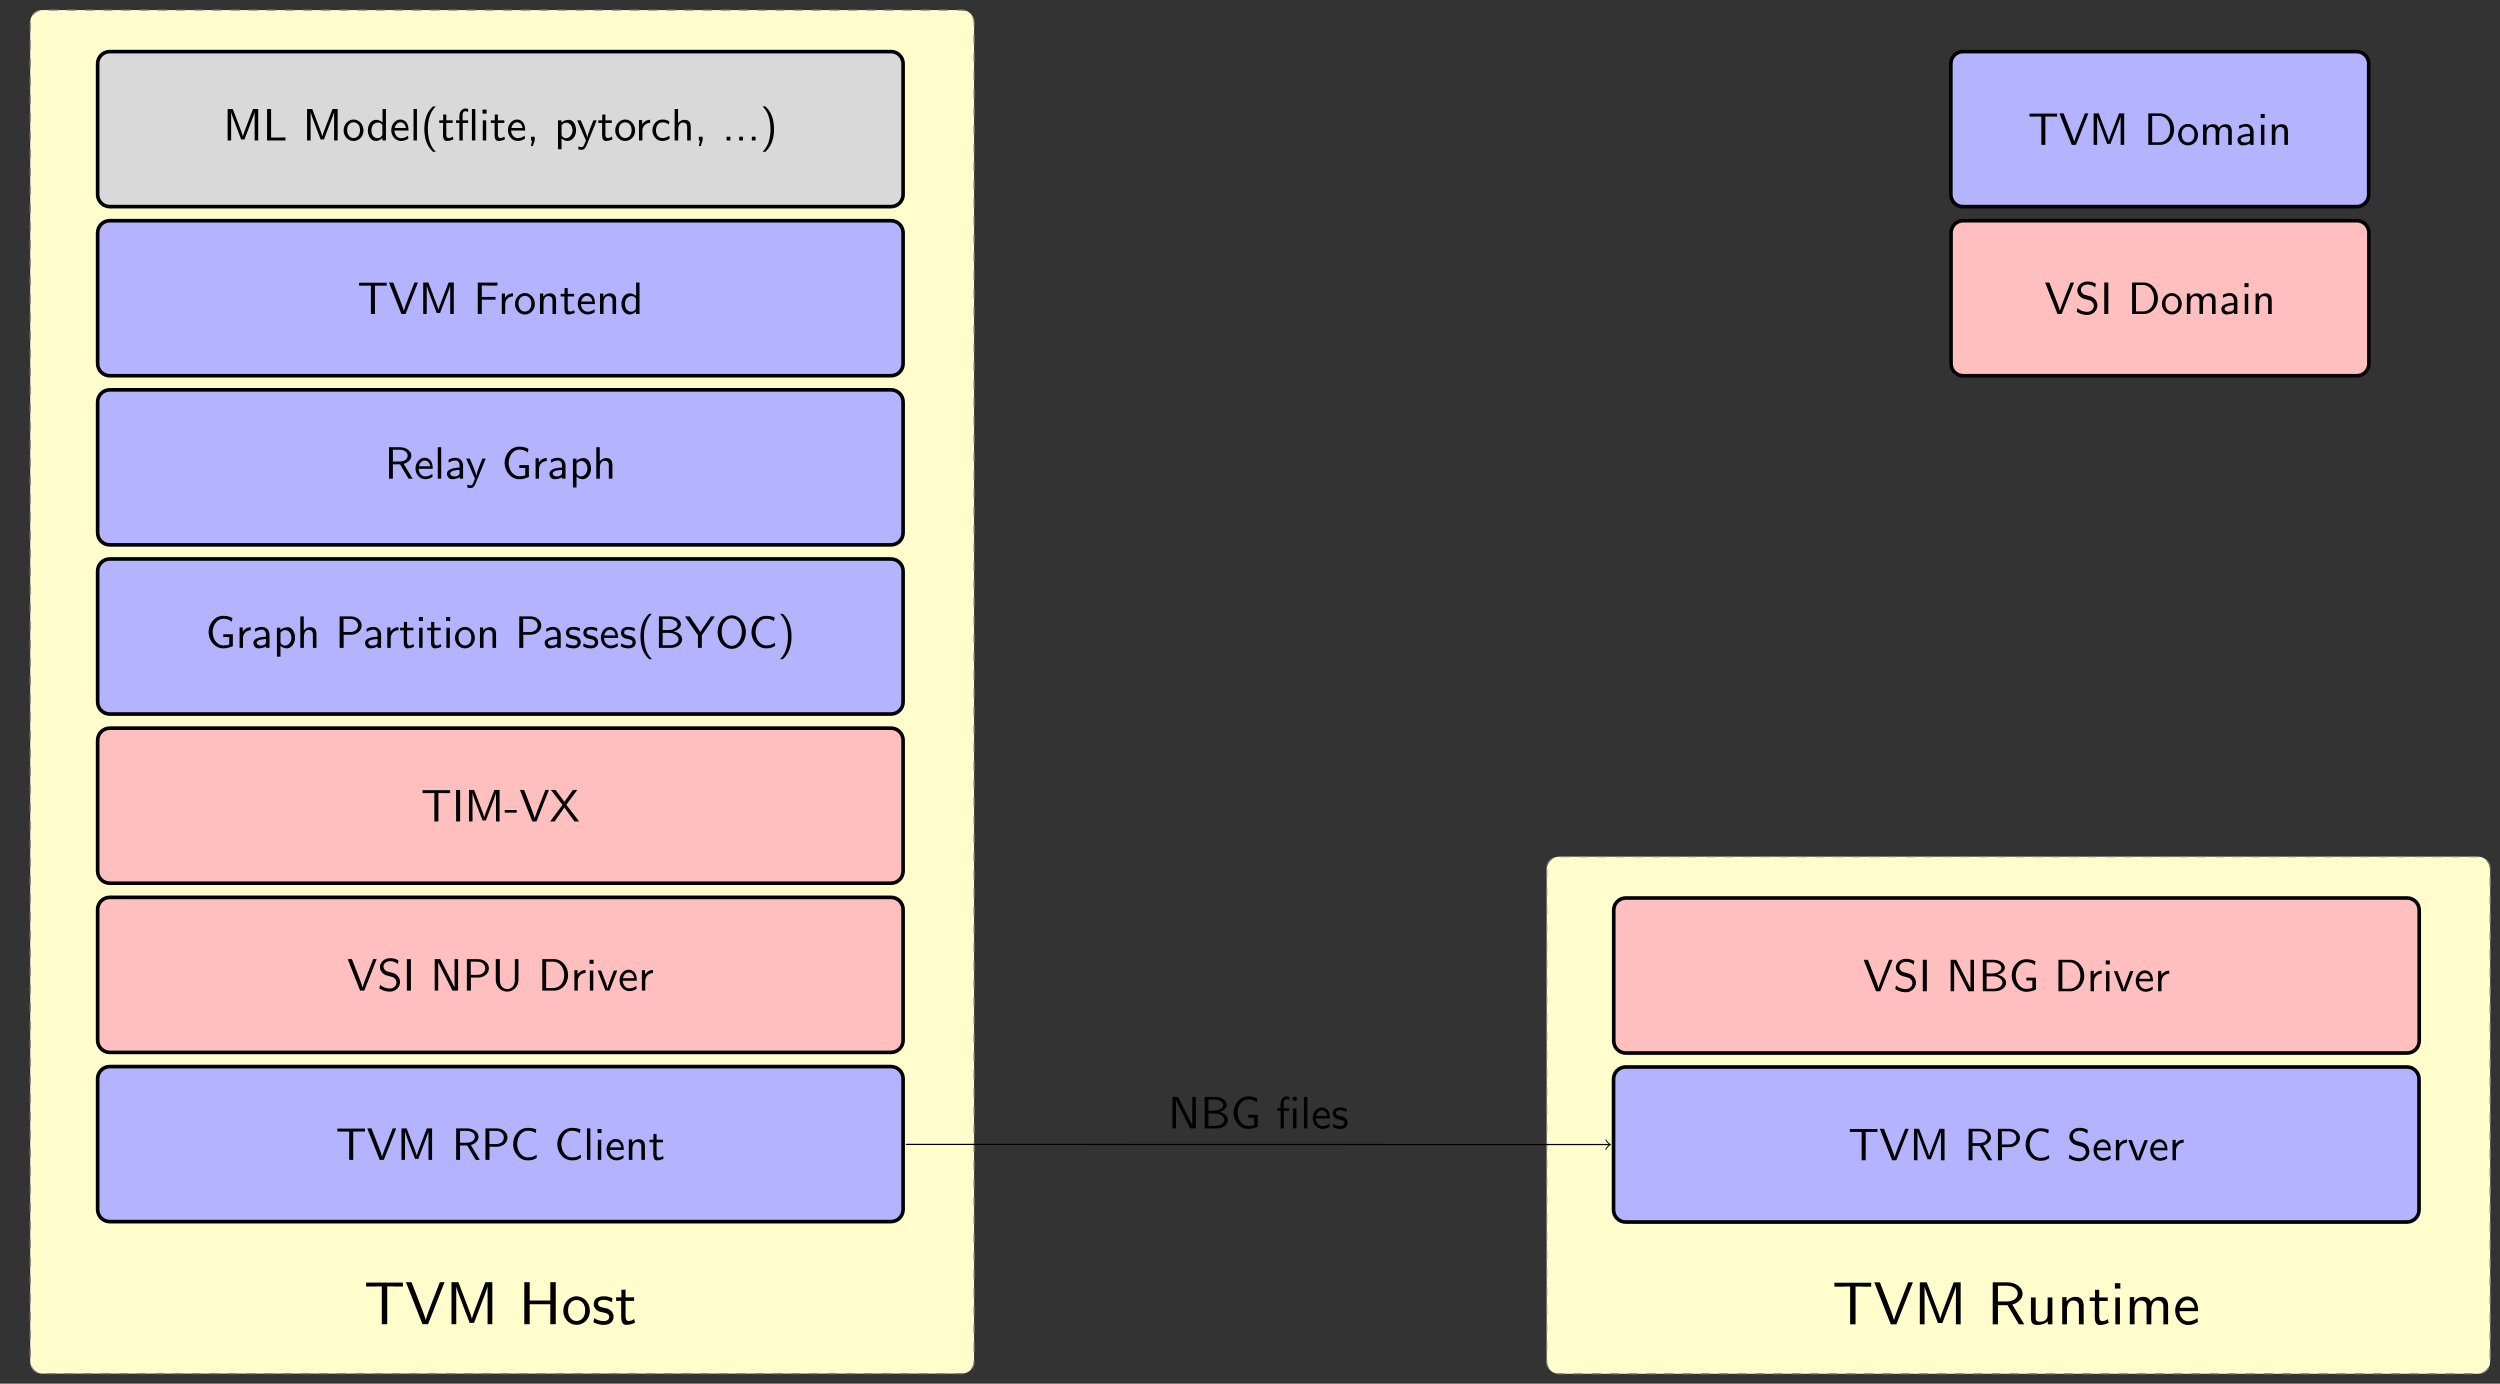 <?xml version="1.0" encoding="UTF-8"?>
<svg xmlns="http://www.w3.org/2000/svg" xmlns:xlink="http://www.w3.org/1999/xlink" width="822.751pt" height="455.374pt" viewBox="0 0 822.751 455.374" version="1.1">
<rect x="0" y="0" width="822.751" height="455.374" fill="#333333" stroke="none"/>
<defs>
<g>
<symbol overflow="visible" id="glyph0-0">
<path style="stroke:none;" d=""/>
</symbol>
<symbol overflow="visible" id="glyph0-1">
<path style="stroke:none;" d="M 7.922 -5.297 C 7.391 -3.938 6.688 -2.094 6.531 -1.391 L 6.516 -1.391 C 6.438 -1.703 6.266 -2.25 6.031 -2.891 L 3.688 -9.062 L 3.188 -10.359 L 1.5 -10.359 L 1.5 0 L 2.656 0 L 2.656 -9.266 L 2.672 -9.266 C 2.766 -8.781 3.359 -7.156 3.75 -6.141 L 5.953 -0.328 L 7.047 -0.328 L 9.031 -5.531 C 9.516 -6.75 9.656 -7.125 9.75 -7.422 C 9.906 -7.859 10.312 -8.938 10.375 -9.281 L 10.391 -9.266 L 10.391 0 L 11.562 0 L 11.562 -10.359 L 9.859 -10.359 Z M 7.922 -5.297 "/>
</symbol>
<symbol overflow="visible" id="glyph0-2">
<path style="stroke:none;" d="M 2.734 -10.359 L 1.406 -10.359 L 1.406 0 L 7.453 0 L 7.453 -0.984 C 6.125 -0.969 4.797 -0.953 3.469 -0.953 L 2.734 -0.953 Z M 2.734 -10.359 "/>
</symbol>
<symbol overflow="visible" id="glyph0-3">
<path style="stroke:none;" d="M 7 -3.281 C 7 -5.281 5.516 -6.891 3.734 -6.891 C 1.891 -6.891 0.453 -5.25 0.453 -3.281 C 0.453 -1.312 1.969 0.172 3.719 0.172 C 5.516 0.172 7 -1.344 7 -3.281 Z M 3.719 -0.797 C 2.688 -0.797 1.609 -1.625 1.609 -3.438 C 1.609 -5.25 2.75 -5.969 3.719 -5.969 C 4.766 -5.969 5.844 -5.203 5.844 -3.438 C 5.844 -1.672 4.828 -0.797 3.719 -0.797 Z M 3.719 -0.797 "/>
</symbol>
<symbol overflow="visible" id="glyph0-4">
<path style="stroke:none;" d="M 6.484 -10.359 L 5.359 -10.359 L 5.359 -5.969 C 4.578 -6.625 3.734 -6.797 3.188 -6.797 C 1.703 -6.797 0.531 -5.25 0.531 -3.312 C 0.531 -1.359 1.688 0.172 3.109 0.172 C 3.594 0.172 4.484 0.031 5.312 -0.781 L 5.312 0 L 6.484 0 Z M 5.312 -2.078 C 5.312 -1.859 5.297 -1.594 4.828 -1.172 C 4.484 -0.859 4.109 -0.75 3.719 -0.75 C 2.797 -0.75 1.703 -1.453 1.703 -3.297 C 1.703 -5.266 2.984 -5.891 3.875 -5.891 C 4.547 -5.891 4.984 -5.547 5.312 -5.062 Z M 5.312 -2.078 "/>
</symbol>
<symbol overflow="visible" id="glyph0-5">
<path style="stroke:none;" d="M 6.188 -3.266 C 6.188 -3.781 6.172 -4.906 5.594 -5.797 C 4.969 -6.719 4.062 -6.891 3.531 -6.891 C 1.859 -6.891 0.516 -5.297 0.516 -3.375 C 0.516 -1.406 1.953 0.172 3.75 0.172 C 4.688 0.172 5.547 -0.188 6.125 -0.609 L 6.031 -1.578 C 5.094 -0.812 4.109 -0.75 3.766 -0.75 C 2.562 -0.75 1.609 -1.812 1.562 -3.266 Z M 1.641 -4.094 C 1.875 -5.234 2.672 -5.969 3.531 -5.969 C 4.297 -5.969 5.141 -5.469 5.328 -4.094 Z M 1.641 -4.094 "/>
</symbol>
<symbol overflow="visible" id="glyph0-6">
<path style="stroke:none;" d="M 2.328 -10.359 L 1.203 -10.359 L 1.203 0 L 2.328 0 Z M 2.328 -10.359 "/>
</symbol>
<symbol overflow="visible" id="glyph0-7">
<path style="stroke:none;" d="M 4.047 -11.203 C 3.562 -10.75 2.562 -9.844 1.875 -8 C 1.281 -6.406 1.188 -4.828 1.188 -3.734 C 1.188 1.094 3.328 3.078 4.047 3.734 L 4.953 3.734 C 4.25 3.016 2.344 1.094 2.344 -3.734 C 2.344 -4.578 2.391 -6.312 3 -8.078 C 3.609 -9.812 4.469 -10.703 4.953 -11.203 Z M 4.047 -11.203 "/>
</symbol>
<symbol overflow="visible" id="glyph0-8">
<path style="stroke:none;" d="M 2.609 -5.766 L 4.719 -5.766 L 4.719 -6.625 L 2.609 -6.625 L 2.609 -8.531 L 1.578 -8.531 L 1.578 -6.625 L 0.281 -6.625 L 0.281 -5.766 L 1.531 -5.766 L 1.531 -1.781 C 1.531 -0.875 1.75 0.172 2.781 0.172 C 3.828 0.172 4.578 -0.203 4.953 -0.406 L 4.719 -1.281 C 4.328 -0.969 3.859 -0.797 3.375 -0.797 C 2.828 -0.797 2.609 -1.234 2.609 -2.031 Z M 2.609 -5.766 "/>
</symbol>
<symbol overflow="visible" id="glyph0-9">
<path style="stroke:none;" d="M 2.625 -5.766 L 4.391 -5.766 L 4.391 -6.625 L 2.578 -6.625 L 2.578 -8.438 C 2.578 -9.391 3.125 -9.625 3.5 -9.625 C 3.797 -9.625 4.125 -9.531 4.391 -9.359 L 4.391 -10.359 C 4.297 -10.391 3.922 -10.531 3.5 -10.531 C 2.391 -10.531 1.516 -9.484 1.516 -7.984 L 1.516 -6.625 L 0.406 -6.625 L 0.406 -5.766 L 1.516 -5.766 L 1.516 0 L 2.625 0 Z M 6.766 -10.359 L 5.641 -10.359 L 5.641 0 L 6.766 0 Z M 6.766 -10.359 "/>
</symbol>
<symbol overflow="visible" id="glyph0-10">
<path style="stroke:none;" d="M 2.438 -10.156 L 1.109 -10.156 L 1.109 -8.828 L 2.438 -8.828 Z M 2.328 -6.625 L 1.203 -6.625 L 1.203 0 L 2.328 0 Z M 2.328 -6.625 "/>
</symbol>
<symbol overflow="visible" id="glyph0-11">
<path style="stroke:none;" d="M 2.688 -0.016 L 2.688 -1.234 L 1.453 -1.234 L 1.453 0 L 1.828 0 L 1.453 1.859 L 2.062 1.859 Z M 2.688 -0.016 "/>
</symbol>
<symbol overflow="visible" id="glyph0-12">
<path style="stroke:none;" d="M 2.391 -0.688 C 2.859 -0.25 3.516 0.172 4.406 0.172 C 5.859 0.172 7.172 -1.297 7.172 -3.328 C 7.172 -5.125 6.234 -6.797 4.797 -6.797 C 3.906 -6.797 3.031 -6.484 2.344 -5.906 L 2.344 -6.625 L 1.219 -6.625 L 1.219 2.891 L 2.391 2.891 Z M 2.391 -4.969 C 2.75 -5.5 3.328 -5.844 3.969 -5.844 C 5.109 -5.844 6 -4.703 6 -3.328 C 6 -1.797 4.938 -0.75 3.828 -0.75 C 3.234 -0.75 2.844 -1.047 2.547 -1.453 C 2.391 -1.672 2.391 -1.703 2.391 -1.969 Z M 2.391 -4.969 "/>
</symbol>
<symbol overflow="visible" id="glyph0-13">
<path style="stroke:none;" d="M 6.656 -6.625 L 5.547 -6.625 C 3.594 -1.875 3.562 -1.188 3.562 -0.844 L 3.547 -0.844 C 3.453 -1.859 2.25 -4.625 2.203 -4.766 L 1.391 -6.625 L 0.203 -6.625 L 3.109 0 C 2.922 0.469 2.625 1.203 2.562 1.344 C 2.188 2.203 1.922 2.203 1.719 2.203 C 1.484 2.203 1 2.156 0.547 1.969 L 0.641 2.938 C 0.969 3.016 1.391 3.062 1.719 3.062 C 2.234 3.062 2.797 2.891 3.406 1.359 Z M 6.656 -6.625 "/>
</symbol>
<symbol overflow="visible" id="glyph0-14">
<path style="stroke:none;" d="M 2.344 -3.203 C 2.344 -4.688 3.422 -5.766 4.891 -5.797 L 4.891 -6.797 C 3.562 -6.781 2.734 -6.047 2.266 -5.359 L 2.266 -6.719 L 1.219 -6.719 L 1.219 0 L 2.344 0 Z M 2.344 -3.203 "/>
</symbol>
<symbol overflow="visible" id="glyph0-15">
<path style="stroke:none;" d="M 6.125 -6.25 C 5.25 -6.75 4.734 -6.891 3.828 -6.891 C 1.75 -6.891 0.531 -5.078 0.531 -3.312 C 0.531 -1.469 1.891 0.172 3.766 0.172 C 4.578 0.172 5.391 -0.047 6.203 -0.594 L 6.109 -1.594 C 5.344 -1 4.547 -0.797 3.781 -0.797 C 2.547 -0.797 1.703 -1.859 1.703 -3.328 C 1.703 -4.5 2.25 -5.938 3.844 -5.938 C 4.609 -5.938 5.125 -5.812 5.938 -5.266 Z M 6.125 -6.25 "/>
</symbol>
<symbol overflow="visible" id="glyph0-16">
<path style="stroke:none;" d="M 6.5 -4.453 C 6.5 -5.438 6.281 -6.797 4.453 -6.797 C 3.531 -6.797 2.812 -6.328 2.328 -5.719 L 2.328 -10.359 L 1.203 -10.359 L 1.203 0 L 2.375 0 L 2.375 -3.656 C 2.375 -4.641 2.75 -5.891 3.891 -5.891 C 5.312 -5.891 5.328 -4.828 5.328 -4.344 L 5.328 0 L 6.5 0 Z M 6.5 -4.453 "/>
</symbol>
<symbol overflow="visible" id="glyph0-17">
<path style="stroke:none;" d="M 2.688 -1.234 L 1.453 -1.234 L 1.453 0 L 2.688 0 Z M 2.688 -1.234 "/>
</symbol>
<symbol overflow="visible" id="glyph0-18">
<path style="stroke:none;" d="M 1.75 3.734 C 2.219 3.281 3.219 2.375 3.906 0.531 C 4.516 -1.062 4.609 -2.641 4.609 -3.734 C 4.609 -8.562 2.469 -10.547 1.75 -11.203 L 0.844 -11.203 C 1.547 -10.484 3.453 -8.562 3.453 -3.734 C 3.453 -2.891 3.406 -1.156 2.797 0.609 C 2.188 2.344 1.328 3.234 0.844 3.734 Z M 1.75 3.734 "/>
</symbol>
<symbol overflow="visible" id="glyph0-19">
<path style="stroke:none;" d="M 5.75 -9.328 L 7.078 -9.328 C 7.266 -9.328 7.438 -9.312 7.625 -9.312 L 9.625 -9.312 L 9.625 -10.281 L 0.531 -10.281 L 0.531 -9.312 L 2.547 -9.312 C 2.719 -9.312 2.891 -9.328 3.078 -9.328 L 4.422 -9.328 L 4.422 0 L 5.75 0 Z M 5.75 -9.328 "/>
</symbol>
<symbol overflow="visible" id="glyph0-20">
<path style="stroke:none;" d="M 9.734 -10.359 L 8.578 -10.359 L 6.594 -5.266 C 6.344 -4.641 5.234 -1.766 5.094 -1.078 L 5.078 -1.078 C 4.953 -1.672 4.312 -3.312 4.188 -3.672 L 1.594 -10.359 L 0.203 -10.359 L 4.281 0 L 5.656 0 Z M 9.734 -10.359 "/>
</symbol>
<symbol overflow="visible" id="glyph0-21">
<path style="stroke:none;" d="M 7.25 -4.703 L 7.25 -5.609 L 2.734 -5.609 L 2.734 -9.359 L 4.688 -9.359 C 4.875 -9.359 5.047 -9.344 5.234 -9.344 L 7.859 -9.344 L 7.859 -10.328 L 1.406 -10.328 L 1.406 0 L 2.734 0 L 2.734 -4.703 Z M 7.25 -4.703 "/>
</symbol>
<symbol overflow="visible" id="glyph0-22">
<path style="stroke:none;" d="M 6.5 -4.453 C 6.5 -5.438 6.281 -6.797 4.453 -6.797 C 3.109 -6.797 2.375 -5.781 2.281 -5.656 L 2.281 -6.719 L 1.203 -6.719 L 1.203 0 L 2.375 0 L 2.375 -3.656 C 2.375 -4.641 2.75 -5.891 3.891 -5.891 C 5.312 -5.891 5.328 -4.828 5.328 -4.344 L 5.328 0 L 6.5 0 Z M 6.5 -4.453 "/>
</symbol>
<symbol overflow="visible" id="glyph0-23">
<path style="stroke:none;" d="M 6.266 -4.875 C 7.797 -5.312 8.797 -6.375 8.797 -7.594 C 8.797 -9.062 7.172 -10.359 5.031 -10.359 L 1.438 -10.359 L 1.438 0 L 2.719 0 L 2.719 -4.734 L 5.078 -4.734 L 7.891 0 L 9.219 0 Z M 2.719 -5.641 L 2.719 -9.531 L 4.875 -9.531 C 6.609 -9.531 7.594 -8.656 7.594 -7.594 C 7.594 -6.531 6.625 -5.641 4.875 -5.641 Z M 2.719 -5.641 "/>
</symbol>
<symbol overflow="visible" id="glyph0-24">
<path style="stroke:none;" d="M 5.953 -4.312 C 5.953 -5.844 4.875 -6.891 3.5 -6.891 C 2.531 -6.891 1.859 -6.641 1.156 -6.25 L 1.234 -5.266 C 2.016 -5.812 2.766 -6 3.5 -6 C 4.203 -6 4.797 -5.406 4.797 -4.297 L 4.797 -3.656 C 2.547 -3.625 0.656 -3 0.656 -1.688 C 0.656 -1.047 1.062 0.172 2.359 0.172 C 2.562 0.172 3.969 0.141 4.844 -0.531 L 4.844 0 L 5.953 0 Z M 4.797 -1.969 C 4.797 -1.688 4.797 -1.312 4.281 -1.031 C 3.859 -0.766 3.281 -0.75 3.125 -0.75 C 2.406 -0.75 1.734 -1.094 1.734 -1.719 C 1.734 -2.766 4.156 -2.875 4.797 -2.891 Z M 4.797 -1.969 "/>
</symbol>
<symbol overflow="visible" id="glyph0-25">
<path style="stroke:none;" d="M 8.969 -4.469 L 5.812 -4.469 L 5.812 -3.547 L 7.781 -3.547 L 7.781 -1.109 C 7.188 -0.891 6.469 -0.797 5.828 -0.797 C 3.859 -0.797 2.328 -2.781 2.328 -5.203 C 2.328 -7.547 3.828 -9.578 5.797 -9.578 C 7 -9.578 7.859 -9.219 8.625 -8.594 L 8.828 -9.812 C 7.984 -10.344 6.828 -10.547 5.844 -10.547 C 2.953 -10.547 0.984 -7.938 0.984 -5.203 C 0.984 -2.484 2.969 0.172 5.844 0.172 C 6.953 0.172 7.969 -0.141 8.969 -0.562 Z M 8.969 -4.469 "/>
</symbol>
<symbol overflow="visible" id="glyph0-26">
<path style="stroke:none;" d="M 5.266 -4.312 C 7.109 -4.312 8.688 -5.672 8.688 -7.344 C 8.688 -8.953 7.219 -10.359 5.156 -10.359 L 1.438 -10.359 L 1.438 0 L 2.766 0 L 2.766 -4.312 Z M 4.828 -9.531 C 6.469 -9.531 7.484 -8.625 7.484 -7.344 C 7.484 -6.172 6.547 -5.188 4.828 -5.188 L 2.719 -5.188 L 2.719 -9.531 Z M 4.828 -9.531 "/>
</symbol>
<symbol overflow="visible" id="glyph0-27">
<path style="stroke:none;" d="M 5.125 -6.406 C 4.344 -6.766 3.734 -6.891 2.969 -6.891 C 2.594 -6.891 0.5 -6.891 0.5 -4.922 C 0.5 -4.203 0.922 -3.719 1.297 -3.438 C 1.766 -3.109 2.094 -3.047 2.906 -2.891 C 3.453 -2.781 4.312 -2.594 4.312 -1.812 C 4.312 -0.781 3.141 -0.781 2.906 -0.781 C 1.703 -0.781 0.859 -1.328 0.594 -1.516 L 0.422 -0.5 C 0.891 -0.25 1.719 0.172 2.922 0.172 C 3.203 0.172 4.016 0.172 4.656 -0.312 C 5.125 -0.672 5.375 -1.266 5.375 -1.906 C 5.375 -2.734 4.828 -3.234 4.797 -3.281 C 4.219 -3.812 3.812 -3.906 3.062 -4.031 C 2.234 -4.203 1.547 -4.344 1.547 -5.078 C 1.547 -6 2.625 -6 2.828 -6 C 3.297 -6 4.094 -5.938 4.938 -5.438 Z M 5.125 -6.406 "/>
</symbol>
<symbol overflow="visible" id="glyph0-28">
<path style="stroke:none;" d="M 1.453 -10.359 L 1.453 0 L 5.391 0 C 7.547 0 9.109 -1.344 9.109 -2.812 C 9.109 -4.109 7.812 -5.172 6.234 -5.422 C 7.594 -5.766 8.703 -6.625 8.703 -7.766 C 8.703 -9.141 7.109 -10.359 4.984 -10.359 Z M 2.688 -5.844 L 2.688 -9.531 L 4.578 -9.531 C 6.234 -9.531 7.547 -8.734 7.547 -7.75 C 7.547 -6.859 6.484 -5.844 4.422 -5.844 Z M 2.688 -0.844 L 2.688 -4.922 L 4.859 -4.922 C 6.438 -4.922 7.906 -4.016 7.906 -2.828 C 7.906 -1.703 6.594 -0.844 4.969 -0.844 Z M 2.688 -0.844 "/>
</symbol>
<symbol overflow="visible" id="glyph0-29">
<path style="stroke:none;" d="M 9.906 -10.359 L 8.594 -10.359 L 6.281 -6.984 C 6.203 -6.891 6.125 -6.766 6.016 -6.609 L 5.109 -5.188 C 4.828 -5.641 4.828 -5.672 4.578 -6.031 L 1.609 -10.359 L 0.047 -10.359 L 4.328 -4.156 L 4.328 0 L 5.609 0 L 5.609 -4.141 Z M 9.906 -10.359 "/>
</symbol>
<symbol overflow="visible" id="glyph0-30">
<path style="stroke:none;" d="M 10.141 -5.156 C 10.141 -8.297 7.984 -10.688 5.5 -10.688 C 2.953 -10.688 0.844 -8.266 0.844 -5.156 C 0.844 -1.984 3.047 0.328 5.484 0.328 C 7.984 0.328 10.141 -2.016 10.141 -5.156 Z M 5.5 -0.641 C 3.734 -0.641 2.172 -2.516 2.172 -5.375 C 2.172 -8.109 3.812 -9.734 5.484 -9.734 C 7.219 -9.734 8.812 -8.047 8.812 -5.375 C 8.812 -2.469 7.203 -0.641 5.5 -0.641 Z M 5.5 -0.641 "/>
</symbol>
<symbol overflow="visible" id="glyph0-31">
<path style="stroke:none;" d="M 8.688 -1.703 C 7.812 -1.125 7.297 -0.812 5.828 -0.812 C 3.672 -0.812 2.328 -3.047 2.328 -5.203 C 2.328 -7.234 3.562 -9.578 5.859 -9.578 C 6.922 -9.578 7.594 -9.328 8.406 -8.797 L 8.625 -10.016 C 7.984 -10.344 6.828 -10.531 5.875 -10.531 C 3.109 -10.531 0.984 -8.203 0.984 -5.062 C 0.984 -2.703 2.766 0.172 5.875 0.172 C 7.25 0.172 7.812 -0.078 8.781 -0.672 Z M 8.688 -1.703 "/>
</symbol>
<symbol overflow="visible" id="glyph0-32">
<path style="stroke:none;" d="M 2.734 -10.359 L 1.406 -10.359 L 1.406 0 L 2.734 0 Z M 2.734 -10.359 "/>
</symbol>
<symbol overflow="visible" id="glyph0-33">
<path style="stroke:none;" d="M 4.125 -2.891 L 4.125 -3.75 L 0.172 -3.75 L 0.172 -2.891 Z M 4.125 -2.891 "/>
</symbol>
<symbol overflow="visible" id="glyph0-34">
<path style="stroke:none;" d="M 5.516 -5.469 L 9.109 -10.359 L 7.672 -10.359 L 4.875 -6.469 L 1.969 -10.359 L 0.422 -10.359 L 4.234 -5.469 L 0.203 0 L 1.641 0 L 4.875 -4.578 L 8.188 0 L 9.734 0 Z M 5.516 -5.469 "/>
</symbol>
<symbol overflow="visible" id="glyph0-35">
<path style="stroke:none;" d="M 6.953 -9.953 C 6.125 -10.438 5.297 -10.688 4.219 -10.688 C 2.141 -10.688 0.844 -9.234 0.844 -7.75 C 0.844 -7.109 1.047 -6.484 1.641 -5.859 C 2.266 -5.188 2.922 -5 3.812 -4.797 C 5.078 -4.484 5.234 -4.438 5.641 -4.062 C 5.938 -3.812 6.281 -3.312 6.281 -2.672 C 6.281 -1.688 5.453 -0.703 4.094 -0.703 C 3.484 -0.703 2.141 -0.844 0.875 -1.906 L 0.656 -0.703 C 1.969 0.125 3.172 0.328 4.109 0.328 C 6.078 0.328 7.453 -1.188 7.453 -2.828 C 7.453 -3.797 6.984 -4.516 6.656 -4.875 C 5.953 -5.609 5.469 -5.75 4.094 -6.094 C 3.219 -6.297 2.984 -6.359 2.547 -6.75 C 2.438 -6.844 2.016 -7.281 2.016 -7.938 C 2.016 -8.812 2.828 -9.703 4.203 -9.703 C 5.453 -9.703 6.172 -9.219 6.719 -8.75 Z M 6.953 -9.953 "/>
</symbol>
<symbol overflow="visible" id="glyph0-36">
<path style="stroke:none;" d="M 3.281 -10.359 L 1.438 -10.359 L 1.438 0 L 2.594 0 L 2.594 -9.312 L 2.609 -9.312 C 2.891 -8.688 3.531 -7.422 3.609 -7.266 L 7.281 0 L 9.125 0 L 9.125 -10.359 L 7.969 -10.359 L 7.969 -1.062 L 7.953 -1.062 C 7.656 -1.672 7.031 -2.938 6.953 -3.109 Z M 3.281 -10.359 "/>
</symbol>
<symbol overflow="visible" id="glyph0-37">
<path style="stroke:none;" d="M 8.859 -10.359 L 7.688 -10.359 L 7.688 -3.469 C 7.688 -1.5 6.438 -0.516 5.188 -0.516 C 3.953 -0.516 2.734 -1.453 2.734 -3.469 L 2.734 -10.359 L 1.406 -10.359 L 1.406 -3.484 C 1.406 -1.297 3.156 0.328 5.172 0.328 C 7.172 0.328 8.859 -1.312 8.859 -3.484 Z M 8.859 -10.359 "/>
</symbol>
<symbol overflow="visible" id="glyph0-38">
<path style="stroke:none;" d="M 1.438 -10.359 L 1.438 0 L 5.359 0 C 7.906 0 9.938 -2.266 9.938 -5.094 C 9.938 -7.984 7.922 -10.359 5.344 -10.359 Z M 2.719 -0.844 L 2.719 -9.531 L 5 -9.531 C 7.094 -9.531 8.656 -7.719 8.656 -5.094 C 8.656 -2.547 7.094 -0.844 5 -0.844 Z M 2.719 -0.844 "/>
</symbol>
<symbol overflow="visible" id="glyph0-39">
<path style="stroke:none;" d="M 6.656 -6.625 L 5.547 -6.625 L 4.359 -3.531 C 4.047 -2.703 3.578 -1.5 3.469 -0.797 L 3.453 -0.797 C 3.359 -1.328 2.969 -2.359 2.828 -2.766 L 1.375 -6.625 L 0.203 -6.625 L 2.781 0 L 4.094 0 Z M 6.656 -6.625 "/>
</symbol>
<symbol overflow="visible" id="glyph0-40">
<path style="stroke:none;" d="M 6.828 -10.375 L 5.594 -10.375 L 5.594 -9.141 L 6.828 -9.141 Z M 6.766 -6.625 L 5.641 -6.625 L 5.641 0 L 6.766 0 Z M 2.625 -5.766 L 4.391 -5.766 L 4.391 -6.625 L 2.578 -6.625 L 2.578 -8.438 C 2.578 -9.391 3.125 -9.625 3.5 -9.625 C 3.812 -9.625 4.141 -9.516 4.391 -9.344 L 4.391 -10.359 C 4.297 -10.391 3.922 -10.531 3.5 -10.531 C 2.391 -10.531 1.516 -9.484 1.516 -7.984 L 1.516 -6.625 L 0.406 -6.625 L 0.406 -5.766 L 1.516 -5.766 L 1.516 0 L 2.625 0 Z M 2.625 -5.766 "/>
</symbol>
<symbol overflow="visible" id="glyph0-41">
<path style="stroke:none;" d="M 10.656 -4.453 C 10.656 -5.453 10.406 -6.797 8.609 -6.797 C 7.703 -6.797 6.938 -6.375 6.375 -5.578 C 5.984 -6.703 4.938 -6.797 4.469 -6.797 C 3.391 -6.797 2.688 -6.188 2.281 -5.641 L 2.281 -6.719 L 1.203 -6.719 L 1.203 0 L 2.375 0 L 2.375 -3.656 C 2.375 -4.672 2.781 -5.891 3.891 -5.891 C 5.266 -5.891 5.344 -4.922 5.344 -4.344 L 5.344 0 L 6.516 0 L 6.516 -3.656 C 6.516 -4.672 6.922 -5.891 8.016 -5.891 C 9.406 -5.891 9.484 -4.922 9.484 -4.344 L 9.484 0 L 10.656 0 Z M 10.656 -4.453 "/>
</symbol>
<symbol overflow="visible" id="glyph1-0">
<path style="stroke:none;" d=""/>
</symbol>
<symbol overflow="visible" id="glyph1-1">
<path style="stroke:none;" d="M 7.672 -12.438 L 9.438 -12.438 C 9.688 -12.438 9.922 -12.406 10.156 -12.406 L 12.828 -12.406 L 12.828 -13.703 L 0.719 -13.703 L 0.719 -12.406 L 3.391 -12.406 C 3.625 -12.406 3.859 -12.438 4.109 -12.438 L 5.891 -12.438 L 5.891 0 L 7.672 0 Z M 7.672 -12.438 "/>
</symbol>
<symbol overflow="visible" id="glyph1-2">
<path style="stroke:none;" d="M 12.984 -13.828 L 11.438 -13.828 L 8.781 -7.016 C 8.469 -6.203 6.969 -2.344 6.797 -1.438 L 6.766 -1.438 C 6.609 -2.234 5.75 -4.422 5.578 -4.906 L 2.125 -13.828 L 0.281 -13.828 L 5.719 0 L 7.547 0 Z M 12.984 -13.828 "/>
</symbol>
<symbol overflow="visible" id="glyph1-3">
<path style="stroke:none;" d="M 10.562 -7.078 C 9.859 -5.266 8.922 -2.781 8.703 -1.859 L 8.688 -1.859 C 8.594 -2.266 8.344 -3.016 8.047 -3.844 L 4.922 -12.094 L 4.25 -13.828 L 1.984 -13.828 L 1.984 0 L 3.547 0 L 3.547 -12.344 L 3.562 -12.344 C 3.688 -11.719 4.484 -9.547 5 -8.188 L 7.953 -0.438 L 9.406 -0.438 L 12.047 -7.375 C 12.688 -9 12.875 -9.5 13.016 -9.906 C 13.203 -10.484 13.75 -11.906 13.844 -12.375 L 13.859 -12.344 L 13.859 0 L 15.422 0 L 15.422 -13.828 L 13.141 -13.828 Z M 10.562 -7.078 "/>
</symbol>
<symbol overflow="visible" id="glyph1-4">
<path style="stroke:none;" d="M 12.219 -13.828 L 10.438 -13.828 L 10.438 -7.797 L 3.641 -7.797 L 3.641 -13.828 L 1.875 -13.828 L 1.875 0 L 3.641 0 L 3.641 -6.578 L 10.438 -6.578 L 10.438 0 L 12.219 0 Z M 12.219 -13.828 "/>
</symbol>
<symbol overflow="visible" id="glyph1-5">
<path style="stroke:none;" d="M 9.344 -4.375 C 9.344 -7.047 7.344 -9.188 4.984 -9.188 C 2.531 -9.188 0.594 -7 0.594 -4.375 C 0.594 -1.75 2.625 0.219 4.953 0.219 C 7.344 0.219 9.344 -1.797 9.344 -4.375 Z M 4.953 -1.062 C 3.578 -1.062 2.156 -2.172 2.156 -4.578 C 2.156 -7 3.672 -7.969 4.953 -7.969 C 6.359 -7.969 7.797 -6.938 7.797 -4.578 C 7.797 -2.234 6.438 -1.062 4.953 -1.062 Z M 4.953 -1.062 "/>
</symbol>
<symbol overflow="visible" id="glyph1-6">
<path style="stroke:none;" d="M 6.828 -8.547 C 5.797 -9.031 4.984 -9.188 3.969 -9.188 C 3.469 -9.188 0.656 -9.188 0.656 -6.578 C 0.656 -5.594 1.234 -4.953 1.734 -4.578 C 2.344 -4.141 2.781 -4.062 3.891 -3.844 C 4.609 -3.703 5.75 -3.469 5.75 -2.406 C 5.75 -1.031 4.188 -1.031 3.891 -1.031 C 2.266 -1.031 1.156 -1.766 0.797 -2.016 L 0.562 -0.656 C 1.188 -0.344 2.297 0.219 3.906 0.219 C 4.266 0.219 5.359 0.219 6.219 -0.422 C 6.828 -0.891 7.172 -1.688 7.172 -2.547 C 7.172 -3.641 6.438 -4.328 6.391 -4.375 C 5.625 -5.078 5.078 -5.203 4.078 -5.375 C 2.984 -5.594 2.078 -5.797 2.078 -6.766 C 2.078 -8.016 3.5 -8.016 3.766 -8.016 C 4.406 -8.016 5.453 -7.922 6.594 -7.25 Z M 6.828 -8.547 "/>
</symbol>
<symbol overflow="visible" id="glyph1-7">
<path style="stroke:none;" d="M 3.484 -7.688 L 6.297 -7.688 L 6.297 -8.844 L 3.484 -8.844 L 3.484 -11.375 L 2.109 -11.375 L 2.109 -8.844 L 0.375 -8.844 L 0.375 -7.688 L 2.047 -7.688 L 2.047 -2.375 C 2.047 -1.172 2.328 0.219 3.703 0.219 C 5.094 0.219 6.109 -0.281 6.609 -0.531 L 6.297 -1.719 C 5.781 -1.297 5.141 -1.062 4.5 -1.062 C 3.766 -1.062 3.484 -1.656 3.484 -2.703 Z M 3.484 -7.688 "/>
</symbol>
<symbol overflow="visible" id="glyph1-8">
<path style="stroke:none;" d="M 8.344 -6.5 C 10.406 -7.094 11.734 -8.5 11.734 -10.125 C 11.734 -12.094 9.562 -13.828 6.719 -13.828 L 1.906 -13.828 L 1.906 0 L 3.625 0 L 3.625 -6.312 L 6.766 -6.312 L 10.516 0 L 12.297 0 Z M 3.625 -7.531 L 3.625 -12.703 L 6.5 -12.703 C 8.812 -12.703 10.125 -11.531 10.125 -10.125 C 10.125 -8.703 8.844 -7.531 6.5 -7.531 Z M 3.625 -7.531 "/>
</symbol>
<symbol overflow="visible" id="glyph1-9">
<path style="stroke:none;" d="M 8.672 -8.844 L 7.109 -8.844 L 7.109 -3.062 C 7.109 -1.578 6 -0.875 4.719 -0.875 C 3.312 -0.875 3.172 -1.391 3.172 -2.25 L 3.172 -8.844 L 1.609 -8.844 L 1.609 -2.172 C 1.609 -0.734 2.078 0.219 3.719 0.219 C 4.781 0.219 6.203 -0.094 7.172 -0.953 L 7.172 0 L 8.672 0 Z M 8.672 -8.844 "/>
</symbol>
<symbol overflow="visible" id="glyph1-10">
<path style="stroke:none;" d="M 8.672 -5.938 C 8.672 -7.25 8.359 -9.062 5.938 -9.062 C 4.141 -9.062 3.172 -7.703 3.047 -7.547 L 3.047 -8.969 L 1.609 -8.969 L 1.609 0 L 3.172 0 L 3.172 -4.875 C 3.172 -6.203 3.672 -7.844 5.172 -7.844 C 7.094 -7.844 7.109 -6.438 7.109 -5.797 L 7.109 0 L 8.672 0 Z M 8.672 -5.938 "/>
</symbol>
<symbol overflow="visible" id="glyph1-11">
<path style="stroke:none;" d="M 3.25 -13.547 L 1.469 -13.547 L 1.469 -11.781 L 3.25 -11.781 Z M 3.109 -8.844 L 1.609 -8.844 L 1.609 0 L 3.109 0 Z M 3.109 -8.844 "/>
</symbol>
<symbol overflow="visible" id="glyph1-12">
<path style="stroke:none;" d="M 14.203 -5.938 C 14.203 -7.266 13.891 -9.062 11.469 -9.062 C 10.281 -9.062 9.25 -8.5 8.5 -7.438 C 7.984 -8.938 6.594 -9.062 5.953 -9.062 C 4.516 -9.062 3.578 -8.25 3.047 -7.531 L 3.047 -8.969 L 1.609 -8.969 L 1.609 0 L 3.172 0 L 3.172 -4.875 C 3.172 -6.234 3.703 -7.844 5.172 -7.844 C 7.031 -7.844 7.125 -6.547 7.125 -5.797 L 7.125 0 L 8.688 0 L 8.688 -4.875 C 8.688 -6.234 9.219 -7.844 10.703 -7.844 C 12.547 -7.844 12.656 -6.547 12.656 -5.797 L 12.656 0 L 14.203 0 Z M 14.203 -5.938 "/>
</symbol>
<symbol overflow="visible" id="glyph1-13">
<path style="stroke:none;" d="M 8.25 -4.359 C 8.25 -5.047 8.234 -6.531 7.453 -7.734 C 6.641 -8.969 5.422 -9.188 4.703 -9.188 C 2.484 -9.188 0.703 -7.078 0.703 -4.5 C 0.703 -1.875 2.609 0.219 5 0.219 C 6.25 0.219 7.391 -0.266 8.172 -0.812 L 8.047 -2.109 C 6.797 -1.078 5.484 -1 5.016 -1 C 3.422 -1 2.156 -2.406 2.094 -4.359 Z M 2.188 -5.453 C 2.516 -6.969 3.562 -7.969 4.703 -7.969 C 5.734 -7.969 6.859 -7.297 7.109 -5.453 Z M 2.188 -5.453 "/>
</symbol>
</g>
<clipPath id="clip1">
  <path d="M 4 0 L 327 0 L 327 455.375 L 4 455.375 Z M 4 0 "/>
</clipPath>
<clipPath id="clip2">
  <path d="M 503 276 L 822.75 276 L 822.75 455.375 L 503 455.375 Z M 503 276 "/>
</clipPath>
</defs>
<g id="surface1">
<path style=" stroke:none;fill-rule:nonzero;fill:rgb(100%,98.979%,80%);fill-opacity:1;" d="M 9.941 7.301 L 9.941 448.078 C 9.941 450.277 11.727 452.062 13.926 452.062 L 316.586 452.062 C 318.785 452.062 320.57 450.277 320.57 448.078 L 320.57 7.301 C 320.57 5.098 318.785 3.316 316.586 3.316 L 13.926 3.316 C 11.727 3.316 9.941 5.098 9.941 7.301 Z M 9.941 7.301 "/>
<g clip-path="url(#clip1)" clip-rule="nonzero">
<path style="fill:none;stroke-width:0.399;stroke-linecap:butt;stroke-linejoin:miter;stroke:rgb(50%,50%,50%);stroke-opacity:1;stroke-dasharray:2.989,2.989;stroke-miterlimit:10;" d="M -154.734 35.187 L -154.734 -405.59 C -154.734 -407.789 -152.948 -409.575 -150.749 -409.575 L 151.911 -409.575 C 154.11 -409.575 155.895 -407.789 155.895 -405.59 L 155.895 35.187 C 155.895 37.39 154.11 39.172 151.911 39.172 L -150.749 39.172 C -152.948 39.172 -154.734 37.39 -154.734 35.187 Z M -154.734 35.187 " transform="matrix(1,0,0,-1,164.675,42.488)"/>
</g>
<path style=" stroke:none;fill-rule:nonzero;fill:rgb(100%,98.979%,80%);fill-opacity:1;" d="M 509.012 285.922 L 509.012 448.125 C 509.012 450.324 510.797 452.109 512.996 452.109 L 815.535 452.109 C 817.734 452.109 819.52 450.324 819.52 448.125 L 819.52 285.922 C 819.52 283.723 817.734 281.938 815.535 281.938 L 512.996 281.938 C 510.797 281.938 509.012 283.723 509.012 285.922 Z M 509.012 285.922 "/>
<g clip-path="url(#clip2)" clip-rule="nonzero">
<path style="fill:none;stroke-width:0.399;stroke-linecap:butt;stroke-linejoin:miter;stroke:rgb(50%,50%,50%);stroke-opacity:1;stroke-dasharray:2.989,2.989;stroke-miterlimit:10;" d="M 344.337 -243.434 L 344.337 -405.637 C 344.337 -407.836 346.122 -409.621 348.321 -409.621 L 650.86 -409.621 C 653.059 -409.621 654.845 -407.836 654.845 -405.637 L 654.845 -243.434 C 654.845 -241.235 653.059 -239.45 650.86 -239.45 L 348.321 -239.45 C 346.122 -239.45 344.337 -241.235 344.337 -243.434 Z M 344.337 -243.434 " transform="matrix(1,0,0,-1,164.675,42.488)"/>
</g>
<path style="fill-rule:nonzero;fill:rgb(84.999%,84.999%,84.999%);fill-opacity:1;stroke-width:1.196;stroke-linecap:butt;stroke-linejoin:miter;stroke:rgb(0%,0%,0%);stroke-opacity:1;stroke-miterlimit:10;" d="M 128.555 25.511 L -128.558 25.511 C -130.757 25.511 -132.542 23.726 -132.542 21.527 L -132.542 -21.528 C -132.542 -23.727 -130.757 -25.512 -128.558 -25.512 L 128.555 -25.512 C 130.759 -25.512 132.54 -23.727 132.54 -21.528 L 132.54 21.527 C 132.54 23.726 130.759 25.511 128.555 25.511 Z M 128.555 25.511 " transform="matrix(1,0,0,-1,164.675,42.488)"/>
<g style="fill:rgb(0%,0%,0%);fill-opacity:1;">
  <use xlink:href="#glyph0-1" x="73.413" y="46.224"/>
  <use xlink:href="#glyph0-2" x="86.489" y="46.224"/>
</g>
<g style="fill:rgb(0%,0%,0%);fill-opacity:1;">
  <use xlink:href="#glyph0-1" x="99.56" y="46.224"/>
  <use xlink:href="#glyph0-3" x="112.636" y="46.224"/>
</g>
<g style="fill:rgb(0%,0%,0%);fill-opacity:1;">
  <use xlink:href="#glyph0-4" x="120.527" y="46.224"/>
  <use xlink:href="#glyph0-5" x="128.248" y="46.224"/>
  <use xlink:href="#glyph0-6" x="134.889" y="46.224"/>
  <use xlink:href="#glyph0-7" x="138.459" y="46.224"/>
  <use xlink:href="#glyph0-8" x="144.271" y="46.224"/>
  <use xlink:href="#glyph0-9" x="149.667" y="46.224"/>
  <use xlink:href="#glyph0-10" x="157.679" y="46.224"/>
  <use xlink:href="#glyph0-8" x="161.249" y="46.224"/>
  <use xlink:href="#glyph0-5" x="166.645" y="46.224"/>
  <use xlink:href="#glyph0-11" x="173.286" y="46.224"/>
</g>
<g style="fill:rgb(0%,0%,0%);fill-opacity:1;">
  <use xlink:href="#glyph0-12" x="182.414" y="46.224"/>
</g>
<g style="fill:rgb(0%,0%,0%);fill-opacity:1;">
  <use xlink:href="#glyph0-13" x="189.732" y="46.224"/>
  <use xlink:href="#glyph0-8" x="196.622" y="46.224"/>
  <use xlink:href="#glyph0-3" x="202.019" y="46.224"/>
</g>
<g style="fill:rgb(0%,0%,0%);fill-opacity:1;">
  <use xlink:href="#glyph0-14" x="209.072" y="46.224"/>
  <use xlink:href="#glyph0-15" x="214.179" y="46.224"/>
  <use xlink:href="#glyph0-16" x="220.82" y="46.224"/>
  <use xlink:href="#glyph0-11" x="228.541" y="46.224"/>
</g>
<g style="fill:rgb(0%,0%,0%);fill-opacity:1;">
  <use xlink:href="#glyph0-17" x="237.669" y="46.224"/>
  <use xlink:href="#glyph0-17" x="241.82" y="46.224"/>
  <use xlink:href="#glyph0-17" x="245.972" y="46.224"/>
  <use xlink:href="#glyph0-18" x="250.123" y="46.224"/>
</g>
<path style="fill-rule:nonzero;fill:rgb(70%,70%,100%);fill-opacity:1;stroke-width:1.196;stroke-linecap:butt;stroke-linejoin:miter;stroke:rgb(0%,0%,0%);stroke-opacity:1;stroke-miterlimit:10;" d="M 128.555 -30.145 L -128.558 -30.145 C -130.757 -30.145 -132.542 -31.926 -132.542 -34.129 L -132.542 -77.184 C -132.542 -79.383 -130.757 -81.168 -128.558 -81.168 L 128.555 -81.168 C 130.759 -81.168 132.54 -79.383 132.54 -77.184 L 132.54 -34.129 C 132.54 -31.926 130.759 -30.145 128.555 -30.145 Z M 128.555 -30.145 " transform="matrix(1,0,0,-1,164.675,42.488)"/>
<g style="fill:rgb(0%,0%,0%);fill-opacity:1;">
  <use xlink:href="#glyph0-19" x="117.644" y="103.332"/>
  <use xlink:href="#glyph0-20" x="127.814" y="103.332"/>
  <use xlink:href="#glyph0-1" x="137.777" y="103.332"/>
</g>
<g style="fill:rgb(0%,0%,0%);fill-opacity:1;">
  <use xlink:href="#glyph0-21" x="155.83" y="103.332"/>
</g>
<g style="fill:rgb(0%,0%,0%);fill-opacity:1;">
  <use xlink:href="#glyph0-14" x="163.92" y="103.332"/>
  <use xlink:href="#glyph0-3" x="169.027" y="103.332"/>
  <use xlink:href="#glyph0-22" x="176.499" y="103.332"/>
  <use xlink:href="#glyph0-8" x="184.22" y="103.332"/>
  <use xlink:href="#glyph0-5" x="189.616" y="103.332"/>
  <use xlink:href="#glyph0-22" x="196.257" y="103.332"/>
  <use xlink:href="#glyph0-4" x="203.979" y="103.332"/>
</g>
<path style="fill-rule:nonzero;fill:rgb(70%,70%,100%);fill-opacity:1;stroke-width:1.196;stroke-linecap:butt;stroke-linejoin:miter;stroke:rgb(0%,0%,0%);stroke-opacity:1;stroke-miterlimit:10;" d="M 128.555 -85.805 L -128.558 -85.805 C -130.757 -85.805 -132.542 -87.59 -132.542 -89.789 L -132.542 -132.844 C -132.542 -135.047 -130.757 -136.828 -128.558 -136.828 L 128.555 -136.828 C 130.759 -136.828 132.54 -135.047 132.54 -132.844 L 132.54 -89.789 C 132.54 -87.59 130.759 -85.805 128.555 -85.805 Z M 128.555 -85.805 " transform="matrix(1,0,0,-1,164.675,42.488)"/>
<g style="fill:rgb(0%,0%,0%);fill-opacity:1;">
  <use xlink:href="#glyph0-23" x="126.578" y="157.54"/>
  <use xlink:href="#glyph0-5" x="136.228" y="157.54"/>
  <use xlink:href="#glyph0-6" x="142.869" y="157.54"/>
  <use xlink:href="#glyph0-24" x="146.439" y="157.54"/>
</g>
<g style="fill:rgb(0%,0%,0%);fill-opacity:1;">
  <use xlink:href="#glyph0-13" x="153.203" y="157.54"/>
</g>
<g style="fill:rgb(0%,0%,0%);fill-opacity:1;">
  <use xlink:href="#glyph0-25" x="165.085" y="157.54"/>
  <use xlink:href="#glyph0-14" x="175.048" y="157.54"/>
  <use xlink:href="#glyph0-24" x="180.154" y="157.54"/>
  <use xlink:href="#glyph0-12" x="187.336" y="157.54"/>
</g>
<g style="fill:rgb(0%,0%,0%);fill-opacity:1;">
  <use xlink:href="#glyph0-16" x="195.043" y="157.54"/>
</g>
<path style="fill-rule:nonzero;fill:rgb(70%,70%,100%);fill-opacity:1;stroke-width:1.196;stroke-linecap:butt;stroke-linejoin:miter;stroke:rgb(0%,0%,0%);stroke-opacity:1;stroke-miterlimit:10;" d="M 128.555 -141.473 L -128.558 -141.473 C -130.757 -141.473 -132.542 -143.258 -132.542 -145.461 L -132.542 -188.512 C -132.542 -190.715 -130.757 -192.5 -128.558 -192.5 L 128.555 -192.5 C 130.759 -192.5 132.54 -190.715 132.54 -188.512 L 132.54 -145.461 C 132.54 -143.258 130.759 -141.473 128.555 -141.473 Z M 128.555 -141.473 " transform="matrix(1,0,0,-1,164.675,42.488)"/>
<g style="fill:rgb(0%,0%,0%);fill-opacity:1;">
  <use xlink:href="#glyph0-25" x="67.663" y="213.208"/>
  <use xlink:href="#glyph0-14" x="77.627" y="213.208"/>
  <use xlink:href="#glyph0-24" x="82.733" y="213.208"/>
  <use xlink:href="#glyph0-12" x="89.915" y="213.208"/>
  <use xlink:href="#glyph0-16" x="97.636" y="213.208"/>
</g>
<g style="fill:rgb(0%,0%,0%);fill-opacity:1;">
  <use xlink:href="#glyph0-26" x="110.334" y="213.208"/>
</g>
<g style="fill:rgb(0%,0%,0%);fill-opacity:1;">
  <use xlink:href="#glyph0-24" x="119.464" y="213.208"/>
</g>
<g style="fill:rgb(0%,0%,0%);fill-opacity:1;">
  <use xlink:href="#glyph0-14" x="126.242" y="213.208"/>
  <use xlink:href="#glyph0-8" x="131.348" y="213.208"/>
  <use xlink:href="#glyph0-10" x="136.745" y="213.208"/>
  <use xlink:href="#glyph0-8" x="140.315" y="213.208"/>
  <use xlink:href="#glyph0-10" x="145.711" y="213.208"/>
  <use xlink:href="#glyph0-3" x="149.281" y="213.208"/>
  <use xlink:href="#glyph0-22" x="156.753" y="213.208"/>
</g>
<g style="fill:rgb(0%,0%,0%);fill-opacity:1;">
  <use xlink:href="#glyph0-26" x="169.451" y="213.208"/>
</g>
<g style="fill:rgb(0%,0%,0%);fill-opacity:1;">
  <use xlink:href="#glyph0-24" x="178.58" y="213.208"/>
  <use xlink:href="#glyph0-27" x="185.762" y="213.208"/>
  <use xlink:href="#glyph0-27" x="191.49" y="213.208"/>
  <use xlink:href="#glyph0-5" x="197.218" y="213.208"/>
  <use xlink:href="#glyph0-27" x="203.859" y="213.208"/>
  <use xlink:href="#glyph0-7" x="209.587" y="213.208"/>
  <use xlink:href="#glyph0-28" x="215.399" y="213.208"/>
  <use xlink:href="#glyph0-29" x="225.362" y="213.208"/>
  <use xlink:href="#glyph0-30" x="235.325" y="213.208"/>
  <use xlink:href="#glyph0-31" x="246.325" y="213.208"/>
  <use xlink:href="#glyph0-18" x="255.873" y="213.208"/>
</g>
<path style="fill-rule:nonzero;fill:rgb(100%,75%,75%);fill-opacity:1;stroke-width:1.196;stroke-linecap:butt;stroke-linejoin:miter;stroke:rgb(0%,0%,0%);stroke-opacity:1;stroke-miterlimit:10;" d="M 128.555 -197.149 L -128.558 -197.149 C -130.757 -197.149 -132.542 -198.934 -132.542 -201.137 L -132.542 -244.188 C -132.542 -246.391 -130.757 -248.176 -128.558 -248.176 L 128.555 -248.176 C 130.759 -248.176 132.54 -246.391 132.54 -244.188 L 132.54 -201.137 C 132.54 -198.934 130.759 -197.149 128.555 -197.149 Z M 128.555 -197.149 " transform="matrix(1,0,0,-1,164.675,42.488)"/>
<g style="fill:rgb(0%,0%,0%);fill-opacity:1;">
  <use xlink:href="#glyph0-19" x="138.524" y="270.336"/>
  <use xlink:href="#glyph0-32" x="148.694" y="270.336"/>
  <use xlink:href="#glyph0-1" x="152.846" y="270.336"/>
  <use xlink:href="#glyph0-33" x="165.922" y="270.336"/>
  <use xlink:href="#glyph0-20" x="170.902" y="270.336"/>
  <use xlink:href="#glyph0-34" x="180.866" y="270.336"/>
</g>
<path style="fill-rule:nonzero;fill:rgb(100%,75%,75%);fill-opacity:1;stroke-width:1.196;stroke-linecap:butt;stroke-linejoin:miter;stroke:rgb(0%,0%,0%);stroke-opacity:1;stroke-miterlimit:10;" d="M 128.555 -252.832 L -128.558 -252.832 C -130.757 -252.832 -132.542 -254.617 -132.542 -256.817 L -132.542 -299.871 C -132.542 -302.075 -130.757 -303.856 -128.558 -303.856 L 128.555 -303.856 C 130.759 -303.856 132.54 -302.075 132.54 -299.871 L 132.54 -256.817 C 132.54 -254.617 130.759 -252.832 128.555 -252.832 Z M 128.555 -252.832 " transform="matrix(1,0,0,-1,164.675,42.488)"/>
<g style="fill:rgb(0%,0%,0%);fill-opacity:1;">
  <use xlink:href="#glyph0-20" x="114.23" y="326.018"/>
  <use xlink:href="#glyph0-35" x="124.193" y="326.018"/>
  <use xlink:href="#glyph0-32" x="132.495" y="326.018"/>
</g>
<g style="fill:rgb(0%,0%,0%);fill-opacity:1;">
  <use xlink:href="#glyph0-36" x="141.623" y="326.018"/>
  <use xlink:href="#glyph0-26" x="152.208" y="326.018"/>
  <use xlink:href="#glyph0-37" x="161.756" y="326.018"/>
</g>
<g style="fill:rgb(0%,0%,0%);fill-opacity:1;">
  <use xlink:href="#glyph0-38" x="177.021" y="326.018"/>
  <use xlink:href="#glyph0-14" x="187.813" y="326.018"/>
  <use xlink:href="#glyph0-10" x="192.92" y="326.018"/>
</g>
<g style="fill:rgb(0%,0%,0%);fill-opacity:1;">
  <use xlink:href="#glyph0-39" x="196.475" y="326.018"/>
</g>
<g style="fill:rgb(0%,0%,0%);fill-opacity:1;">
  <use xlink:href="#glyph0-5" x="203.38" y="326.018"/>
  <use xlink:href="#glyph0-14" x="210.021" y="326.018"/>
</g>
<path style="fill-rule:nonzero;fill:rgb(70%,70%,100%);fill-opacity:1;stroke-width:1.196;stroke-linecap:butt;stroke-linejoin:miter;stroke:rgb(0%,0%,0%);stroke-opacity:1;stroke-miterlimit:10;" d="M 128.555 -308.524 L -128.558 -308.524 C -130.757 -308.524 -132.542 -310.305 -132.542 -312.508 L -132.542 -355.563 C -132.542 -357.762 -130.757 -359.547 -128.558 -359.547 L 128.555 -359.547 C 130.759 -359.547 132.54 -357.762 132.54 -355.563 L 132.54 -312.508 C 132.54 -310.305 130.759 -308.524 128.555 -308.524 Z M 128.555 -308.524 " transform="matrix(1,0,0,-1,164.675,42.488)"/>
<g style="fill:rgb(0%,0%,0%);fill-opacity:1;">
  <use xlink:href="#glyph0-19" x="110.493" y="381.707"/>
  <use xlink:href="#glyph0-20" x="120.664" y="381.707"/>
  <use xlink:href="#glyph0-1" x="130.627" y="381.707"/>
</g>
<g style="fill:rgb(0%,0%,0%);fill-opacity:1;">
  <use xlink:href="#glyph0-23" x="148.679" y="381.707"/>
  <use xlink:href="#glyph0-26" x="158.33" y="381.707"/>
  <use xlink:href="#glyph0-31" x="167.878" y="381.707"/>
</g>
<g style="fill:rgb(0%,0%,0%);fill-opacity:1;">
  <use xlink:href="#glyph0-31" x="182.416" y="381.707"/>
  <use xlink:href="#glyph0-6" x="191.964" y="381.707"/>
  <use xlink:href="#glyph0-10" x="195.534" y="381.707"/>
  <use xlink:href="#glyph0-5" x="199.104" y="381.707"/>
  <use xlink:href="#glyph0-22" x="205.745" y="381.707"/>
  <use xlink:href="#glyph0-8" x="213.467" y="381.707"/>
</g>
<g style="fill:rgb(0%,0%,0%);fill-opacity:1;">
  <use xlink:href="#glyph1-1" x="119.76" y="435.799"/>
  <use xlink:href="#glyph1-2" x="133.321" y="435.799"/>
  <use xlink:href="#glyph1-3" x="146.605" y="435.799"/>
</g>
<g style="fill:rgb(0%,0%,0%);fill-opacity:1;">
  <use xlink:href="#glyph1-4" x="170.675" y="435.799"/>
  <use xlink:href="#glyph1-5" x="184.788" y="435.799"/>
  <use xlink:href="#glyph1-6" x="194.75" y="435.799"/>
  <use xlink:href="#glyph1-7" x="202.388" y="435.799"/>
</g>
<g style="fill:rgb(0%,0%,0%);fill-opacity:1;">
  <use xlink:href="#glyph1-1" x="602.986" y="435.846"/>
  <use xlink:href="#glyph1-2" x="616.547" y="435.846"/>
  <use xlink:href="#glyph1-3" x="629.831" y="435.846"/>
</g>
<g style="fill:rgb(0%,0%,0%);fill-opacity:1;">
  <use xlink:href="#glyph1-8" x="653.901" y="435.846"/>
  <use xlink:href="#glyph1-9" x="666.769" y="435.846"/>
  <use xlink:href="#glyph1-10" x="677.064" y="435.846"/>
  <use xlink:href="#glyph1-7" x="687.359" y="435.846"/>
  <use xlink:href="#glyph1-11" x="694.554" y="435.846"/>
  <use xlink:href="#glyph1-12" x="699.314" y="435.846"/>
  <use xlink:href="#glyph1-13" x="715.143" y="435.846"/>
</g>
<path style="fill-rule:nonzero;fill:rgb(70%,70%,100%);fill-opacity:1;stroke-width:1.196;stroke-linecap:butt;stroke-linejoin:miter;stroke:rgb(0%,0%,0%);stroke-opacity:1;stroke-miterlimit:10;" d="M 627.442 -308.657 L 370.329 -308.657 C 368.13 -308.657 366.345 -310.442 366.345 -312.641 L 366.345 -355.696 C 366.345 -357.899 368.13 -359.68 370.329 -359.68 L 627.442 -359.68 C 629.645 -359.68 631.43 -357.899 631.43 -355.696 L 631.43 -312.641 C 631.43 -310.442 629.645 -308.657 627.442 -308.657 Z M 627.442 -308.657 " transform="matrix(1,0,0,-1,164.675,42.488)"/>
<g style="fill:rgb(0%,0%,0%);fill-opacity:1;">
  <use xlink:href="#glyph0-19" x="608.254" y="381.842"/>
  <use xlink:href="#glyph0-20" x="618.424" y="381.842"/>
  <use xlink:href="#glyph0-1" x="628.387" y="381.842"/>
</g>
<g style="fill:rgb(0%,0%,0%);fill-opacity:1;">
  <use xlink:href="#glyph0-23" x="646.44" y="381.842"/>
  <use xlink:href="#glyph0-26" x="656.09" y="381.842"/>
  <use xlink:href="#glyph0-31" x="665.638" y="381.842"/>
</g>
<g style="fill:rgb(0%,0%,0%);fill-opacity:1;">
  <use xlink:href="#glyph0-35" x="680.177" y="381.842"/>
</g>
<g style="fill:rgb(0%,0%,0%);fill-opacity:1;">
  <use xlink:href="#glyph0-5" x="688.465" y="381.842"/>
</g>
<g style="fill:rgb(0%,0%,0%);fill-opacity:1;">
  <use xlink:href="#glyph0-14" x="695.121" y="381.842"/>
</g>
<g style="fill:rgb(0%,0%,0%);fill-opacity:1;">
  <use xlink:href="#glyph0-39" x="700.212" y="381.842"/>
</g>
<g style="fill:rgb(0%,0%,0%);fill-opacity:1;">
  <use xlink:href="#glyph0-5" x="707.118" y="381.842"/>
  <use xlink:href="#glyph0-14" x="713.759" y="381.842"/>
</g>
<path style="fill-rule:nonzero;fill:rgb(100%,75%,75%);fill-opacity:1;stroke-width:1.196;stroke-linecap:butt;stroke-linejoin:miter;stroke:rgb(0%,0%,0%);stroke-opacity:1;stroke-miterlimit:10;" d="M 627.505 -253.043 L 370.391 -253.043 C 368.192 -253.043 366.407 -254.828 366.407 -257.028 L 366.407 -300.082 C 366.407 -302.282 368.192 -304.067 370.391 -304.067 L 627.505 -304.067 C 629.704 -304.067 631.489 -302.282 631.489 -300.082 L 631.489 -257.028 C 631.489 -254.828 629.704 -253.043 627.505 -253.043 Z M 627.505 -253.043 " transform="matrix(1,0,0,-1,164.675,42.488)"/>
<g style="fill:rgb(0%,0%,0%);fill-opacity:1;">
  <use xlink:href="#glyph0-20" x="613.119" y="326.228"/>
  <use xlink:href="#glyph0-35" x="623.082" y="326.228"/>
  <use xlink:href="#glyph0-32" x="631.385" y="326.228"/>
</g>
<g style="fill:rgb(0%,0%,0%);fill-opacity:1;">
  <use xlink:href="#glyph0-36" x="640.513" y="326.228"/>
  <use xlink:href="#glyph0-28" x="651.097" y="326.228"/>
  <use xlink:href="#glyph0-25" x="661.061" y="326.228"/>
</g>
<g style="fill:rgb(0%,0%,0%);fill-opacity:1;">
  <use xlink:href="#glyph0-38" x="676" y="326.228"/>
  <use xlink:href="#glyph0-14" x="686.792" y="326.228"/>
  <use xlink:href="#glyph0-10" x="691.899" y="326.228"/>
  <use xlink:href="#glyph0-39" x="695.469" y="326.228"/>
  <use xlink:href="#glyph0-5" x="702.359" y="326.228"/>
</g>
<g style="fill:rgb(0%,0%,0%);fill-opacity:1;">
  <use xlink:href="#glyph0-14" x="709.016" y="326.228"/>
</g>
<path style="fill:none;stroke-width:0.399;stroke-linecap:butt;stroke-linejoin:miter;stroke:rgb(0%,0%,0%);stroke-opacity:1;stroke-miterlimit:10;" d="M 133.454 -334.129 L 365.036 -334.188 " transform="matrix(1,0,0,-1,164.675,42.488)"/>
<path style="fill:none;stroke-width:0.319;stroke-linecap:round;stroke-linejoin:round;stroke:rgb(0%,0%,0%);stroke-opacity:1;stroke-miterlimit:10;" d="M -1.195 1.596 C -1.097 0.998 0.001 0.1 0.298 -0.002 C 0.001 -0.099 -1.097 -0.998 -1.194 -1.596 " transform="matrix(1,0,0,-1,529.71,376.674)"/>
<g style="fill:rgb(0%,0%,0%);fill-opacity:1;">
  <use xlink:href="#glyph0-36" x="384.424" y="371.362"/>
  <use xlink:href="#glyph0-28" x="395.009" y="371.362"/>
  <use xlink:href="#glyph0-25" x="404.972" y="371.362"/>
</g>
<g style="fill:rgb(0%,0%,0%);fill-opacity:1;">
  <use xlink:href="#glyph0-40" x="419.911" y="371.362"/>
  <use xlink:href="#glyph0-6" x="427.923" y="371.362"/>
  <use xlink:href="#glyph0-5" x="431.493" y="371.362"/>
  <use xlink:href="#glyph0-27" x="438.134" y="371.362"/>
</g>
<path style="fill-rule:nonzero;fill:rgb(70%,70%,100%);fill-opacity:1;stroke-width:1.196;stroke-linecap:butt;stroke-linejoin:miter;stroke:rgb(0%,0%,0%);stroke-opacity:1;stroke-miterlimit:10;" d="M 610.884 25.511 L 481.333 25.511 C 479.134 25.511 477.348 23.726 477.348 21.527 L 477.348 -21.528 C 477.348 -23.727 479.134 -25.512 481.333 -25.512 L 610.884 -25.512 C 613.087 -25.512 614.872 -23.727 614.872 -21.528 L 614.872 21.527 C 614.872 23.726 613.087 25.511 610.884 25.511 Z M 610.884 25.511 " transform="matrix(1,0,0,-1,164.675,42.488)"/>
<g style="fill:rgb(0%,0%,0%);fill-opacity:1;">
  <use xlink:href="#glyph0-19" x="667.378" y="47.677"/>
  <use xlink:href="#glyph0-20" x="677.548" y="47.677"/>
  <use xlink:href="#glyph0-1" x="687.511" y="47.677"/>
</g>
<g style="fill:rgb(0%,0%,0%);fill-opacity:1;">
  <use xlink:href="#glyph0-38" x="705.564" y="47.677"/>
  <use xlink:href="#glyph0-3" x="716.356" y="47.677"/>
  <use xlink:href="#glyph0-41" x="723.828" y="47.677"/>
  <use xlink:href="#glyph0-24" x="735.7" y="47.677"/>
  <use xlink:href="#glyph0-10" x="742.882" y="47.677"/>
  <use xlink:href="#glyph0-22" x="746.452" y="47.677"/>
</g>
<path style="fill-rule:nonzero;fill:rgb(100%,75%,75%);fill-opacity:1;stroke-width:1.196;stroke-linecap:butt;stroke-linejoin:miter;stroke:rgb(0%,0%,0%);stroke-opacity:1;stroke-miterlimit:10;" d="M 610.95 -30.145 L 481.399 -30.145 C 479.2 -30.145 477.415 -31.926 477.415 -34.129 L 477.415 -77.184 C 477.415 -79.383 479.2 -81.168 481.399 -81.168 L 610.95 -81.168 C 613.153 -81.168 614.938 -79.383 614.938 -77.184 L 614.938 -34.129 C 614.938 -31.926 613.153 -30.145 610.95 -30.145 Z M 610.95 -30.145 " transform="matrix(1,0,0,-1,164.675,42.488)"/>
<g style="fill:rgb(0%,0%,0%);fill-opacity:1;">
  <use xlink:href="#glyph0-20" x="672.84" y="103.332"/>
  <use xlink:href="#glyph0-35" x="682.803" y="103.332"/>
  <use xlink:href="#glyph0-32" x="691.106" y="103.332"/>
</g>
<g style="fill:rgb(0%,0%,0%);fill-opacity:1;">
  <use xlink:href="#glyph0-38" x="700.234" y="103.332"/>
  <use xlink:href="#glyph0-3" x="711.026" y="103.332"/>
  <use xlink:href="#glyph0-41" x="718.498" y="103.332"/>
  <use xlink:href="#glyph0-24" x="730.37" y="103.332"/>
  <use xlink:href="#glyph0-10" x="737.552" y="103.332"/>
  <use xlink:href="#glyph0-22" x="741.122" y="103.332"/>
</g>
</g>
</svg>
